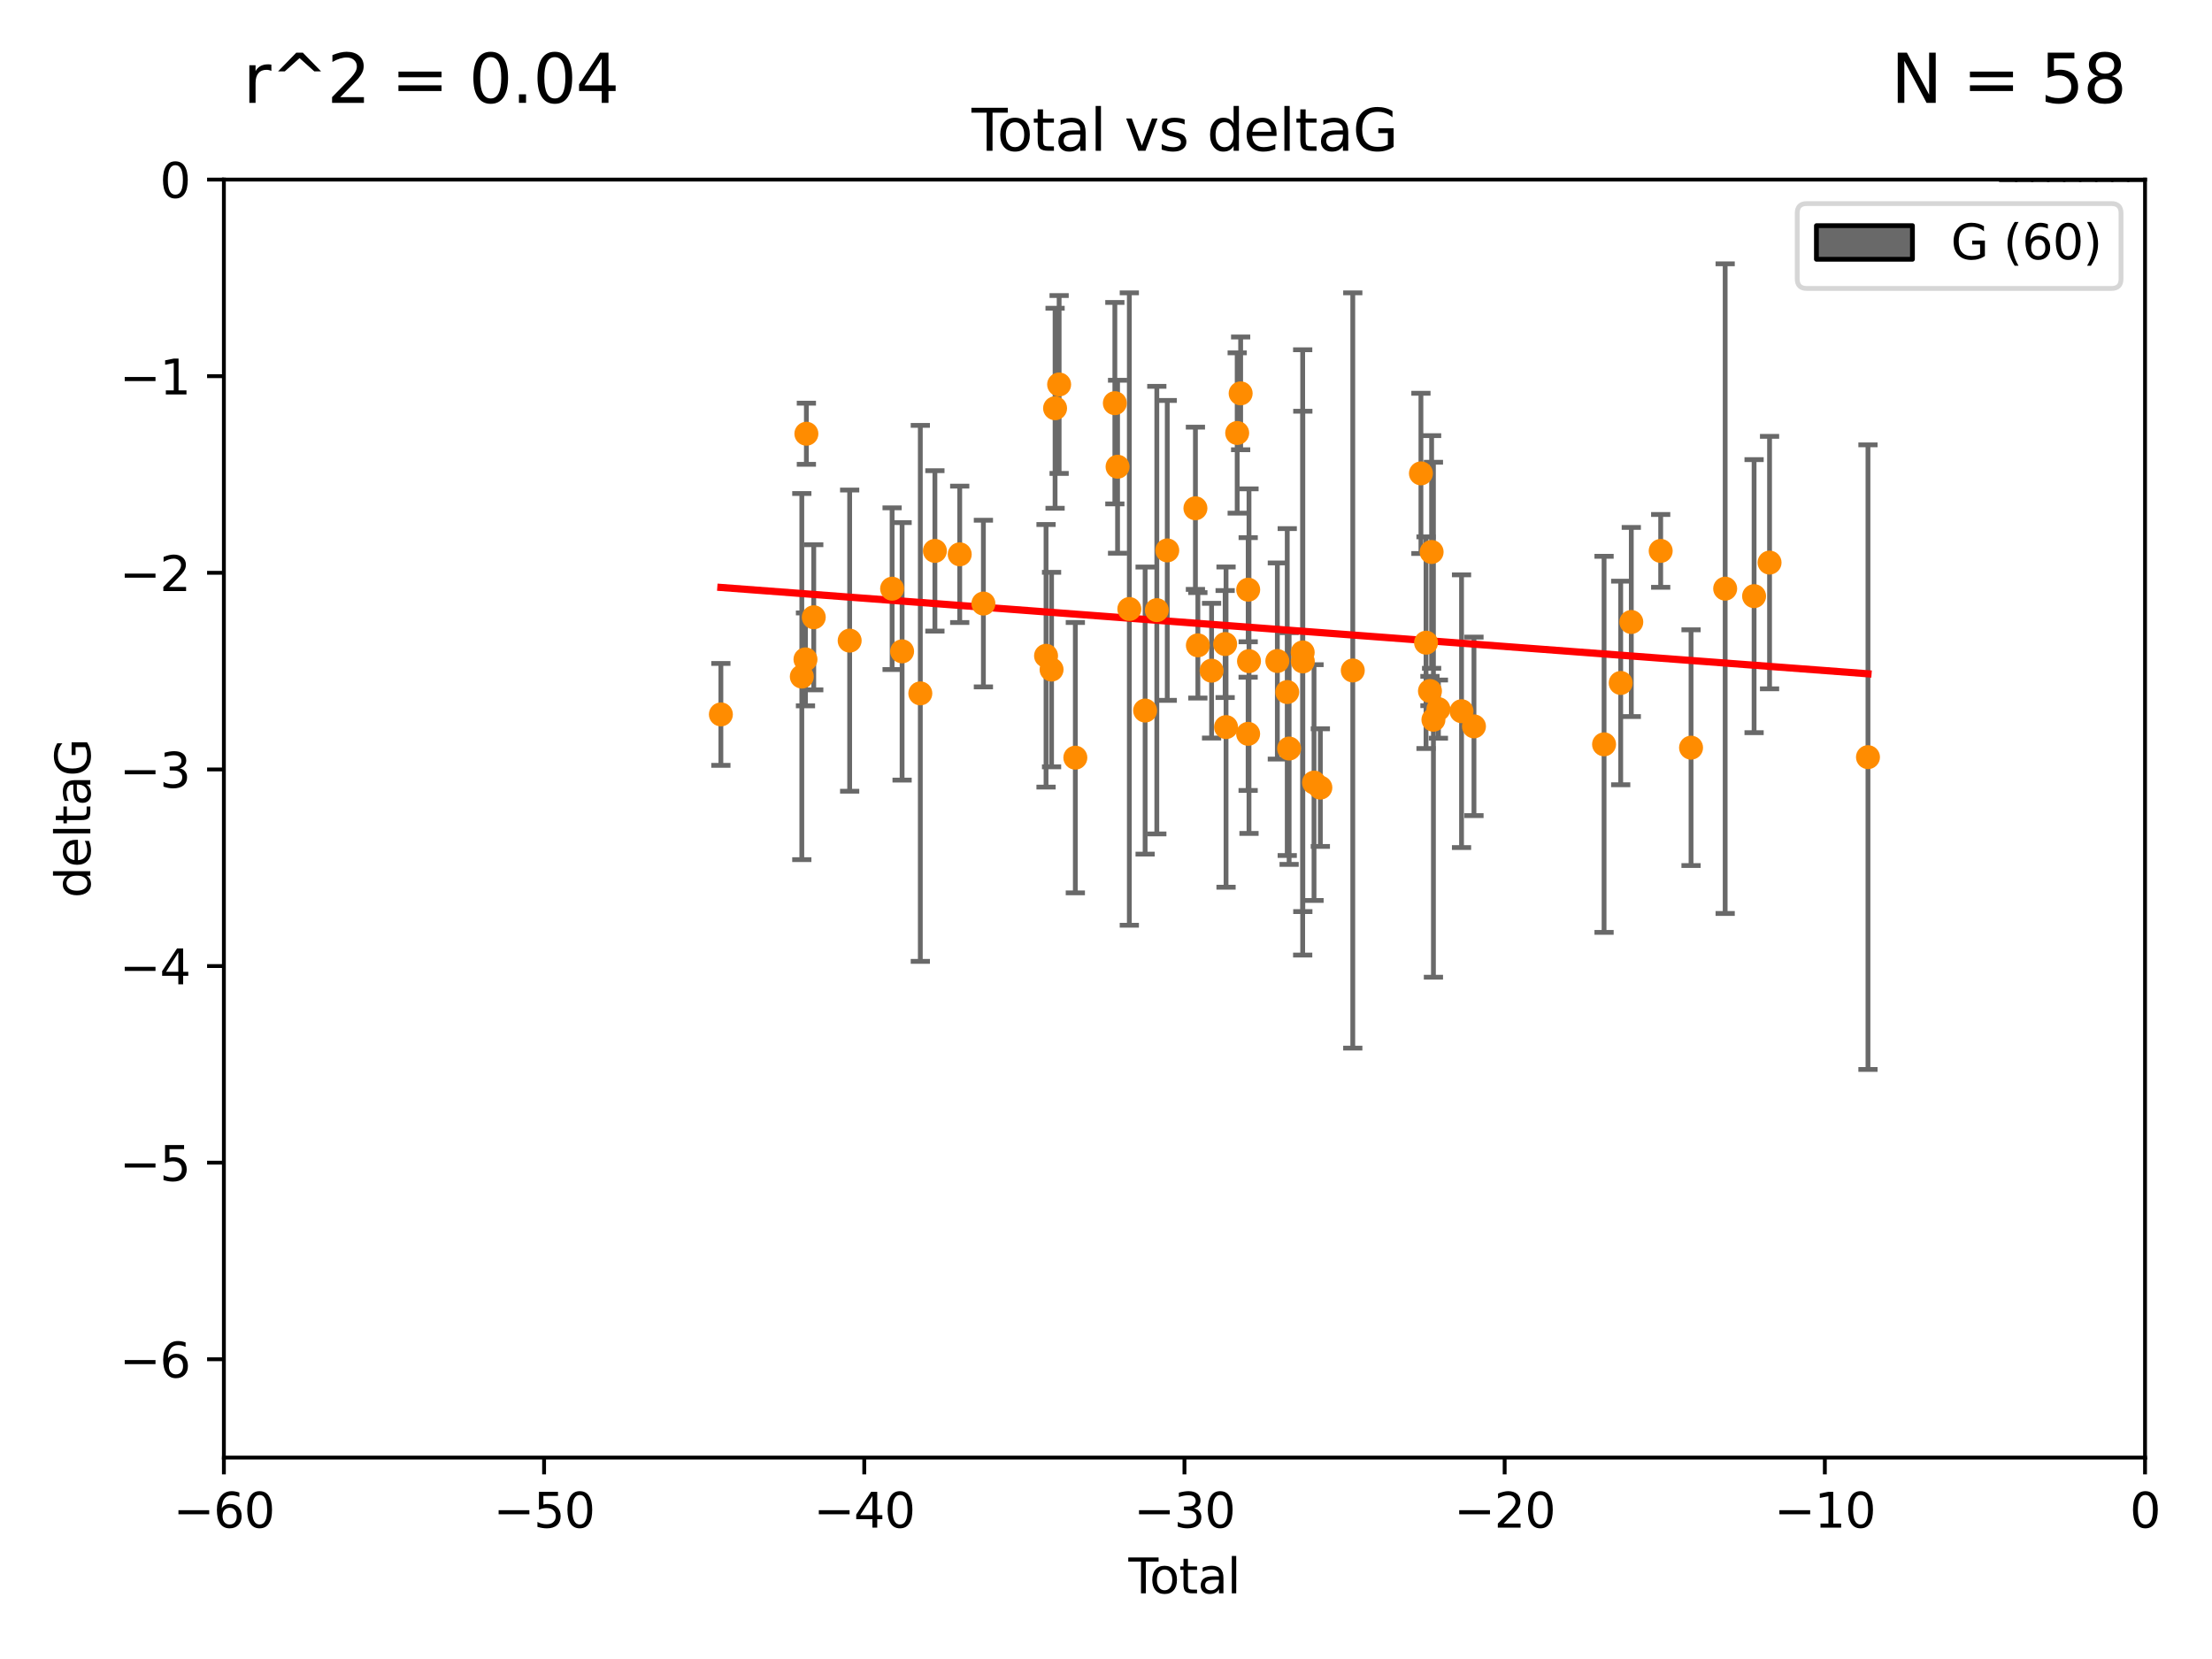 <?xml version="1.0" encoding="utf-8" standalone="no"?>
<!DOCTYPE svg PUBLIC "-//W3C//DTD SVG 1.1//EN"
  "http://www.w3.org/Graphics/SVG/1.1/DTD/svg11.dtd">
<svg xmlns:xlink="http://www.w3.org/1999/xlink" width="460.8pt" height="345.6pt" viewBox="0 0 460.8 345.6" xmlns="http://www.w3.org/2000/svg" version="1.1">
 <defs>
  <style type="text/css">*{stroke-linejoin: round; stroke-linecap: butt}</style>
 </defs>
 <g id="figure_1">
  <g id="patch_1">
   <path d="M 0 345.6 
L 460.8 345.6 
L 460.8 0 
L 0 0 
z
" style="fill: #ffffff"/>
  </g>
  <g id="axes_1">
   <g id="patch_2">
    <path d="M 46.64 303.64 
L 446.85 303.64 
L 446.85 37.411 
L 46.64 37.411 
z
" style="fill: #ffffff"/>
   </g>
   <g id="patch_3">
    <path d="M 416.675 37.411 
L 420.01 37.411 
L 420.01 37.411 
L 416.675 37.411 
z
" clip-path="url(#p06893be3fe)" style="fill: #696969; stroke: #000000; stroke-linejoin: miter"/>
   </g>
   <g id="patch_4">
    <path d="M 420.01 37.411 
L 423.345 37.411 
L 423.345 -863.671 
L 420.01 -863.671 
z
" clip-path="url(#p06893be3fe)" style="fill: #696969; stroke: #000000; stroke-linejoin: miter"/>
   </g>
   <g id="patch_5">
    <path d="M 423.345 37.411 
L 426.68 37.411 
L 426.68 -495.046 
L 423.345 -495.046 
z
" clip-path="url(#p06893be3fe)" style="fill: #696969; stroke: #000000; stroke-linejoin: miter"/>
   </g>
   <g id="patch_6">
    <path d="M 426.68 37.411 
L 430.015 37.411 
L 430.015 -249.297 
L 426.68 -249.297 
z
" clip-path="url(#p06893be3fe)" style="fill: #696969; stroke: #000000; stroke-linejoin: miter"/>
   </g>
   <g id="patch_7">
    <path d="M 430.015 37.411 
L 433.35 37.411 
L 433.35 -208.338 
L 430.015 -208.338 
z
" clip-path="url(#p06893be3fe)" style="fill: #696969; stroke: #000000; stroke-linejoin: miter"/>
   </g>
   <g id="patch_8">
    <path d="M 433.35 37.411 
L 436.685 37.411 
L 436.685 -85.464 
L 433.35 -85.464 
z
" clip-path="url(#p06893be3fe)" style="fill: #696969; stroke: #000000; stroke-linejoin: miter"/>
   </g>
   <g id="patch_9">
    <path d="M 436.685 37.411 
L 440.02 37.411 
L 440.02 -126.422 
L 436.685 -126.422 
z
" clip-path="url(#p06893be3fe)" style="fill: #696969; stroke: #000000; stroke-linejoin: miter"/>
   </g>
   <g id="patch_10">
    <path d="M 440.02 37.411 
L 443.355 37.411 
L 443.355 -44.505 
L 440.02 -44.505 
z
" clip-path="url(#p06893be3fe)" style="fill: #696969; stroke: #000000; stroke-linejoin: miter"/>
   </g>
   <g id="patch_11">
    <path d="M 443.355 37.411 
L 446.691 37.411 
L 446.691 -85.464 
L 443.355 -85.464 
z
" clip-path="url(#p06893be3fe)" style="fill: #696969; stroke: #000000; stroke-linejoin: miter"/>
   </g>
   <g id="PathCollection_1">
    <defs>
     <path id="m43623354c3" d="M 0 1.118 
C 0.297 1.118 0.581 1 0.791 0.791 
C 1 0.581 1.118 0.297 1.118 0 
C 1.118 -0.297 1 -0.581 0.791 -0.791 
C 0.581 -1 0.297 -1.118 0 -1.118 
C -0.297 -1.118 -0.581 -1 -0.791 -0.791 
C -1 -0.581 -1.118 -0.297 -1.118 0 
C -1.118 0.297 -1 0.581 -0.791 0.791 
C -0.581 1 -0.297 1.118 0 1.118 
z
" style="stroke: #ff8c00"/>
    </defs>
    <g clip-path="url(#p06893be3fe)">
     <use xlink:href="#m43623354c3" x="150.173" y="148.823" style="fill: #ff8c00; stroke: #ff8c00"/>
     <use xlink:href="#m43623354c3" x="167.033" y="140.944" style="fill: #ff8c00; stroke: #ff8c00"/>
     <use xlink:href="#m43623354c3" x="167.795" y="137.361" style="fill: #ff8c00; stroke: #ff8c00"/>
     <use xlink:href="#m43623354c3" x="167.984" y="90.356" style="fill: #ff8c00; stroke: #ff8c00"/>
     <use xlink:href="#m43623354c3" x="169.52" y="128.589" style="fill: #ff8c00; stroke: #ff8c00"/>
     <use xlink:href="#m43623354c3" x="177" y="133.454" style="fill: #ff8c00; stroke: #ff8c00"/>
     <use xlink:href="#m43623354c3" x="185.843" y="122.636" style="fill: #ff8c00; stroke: #ff8c00"/>
     <use xlink:href="#m43623354c3" x="187.923" y="135.686" style="fill: #ff8c00; stroke: #ff8c00"/>
     <use xlink:href="#m43623354c3" x="191.719" y="144.443" style="fill: #ff8c00; stroke: #ff8c00"/>
     <use xlink:href="#m43623354c3" x="194.757" y="114.764" style="fill: #ff8c00; stroke: #ff8c00"/>
     <use xlink:href="#m43623354c3" x="199.928" y="115.476" style="fill: #ff8c00; stroke: #ff8c00"/>
     <use xlink:href="#m43623354c3" x="204.86" y="125.733" style="fill: #ff8c00; stroke: #ff8c00"/>
     <use xlink:href="#m43623354c3" x="217.91" y="136.616" style="fill: #ff8c00; stroke: #ff8c00"/>
     <use xlink:href="#m43623354c3" x="219.06" y="139.482" style="fill: #ff8c00; stroke: #ff8c00"/>
     <use xlink:href="#m43623354c3" x="219.792" y="85.045" style="fill: #ff8c00; stroke: #ff8c00"/>
     <use xlink:href="#m43623354c3" x="220.636" y="80.094" style="fill: #ff8c00; stroke: #ff8c00"/>
     <use xlink:href="#m43623354c3" x="224.013" y="157.835" style="fill: #ff8c00; stroke: #ff8c00"/>
     <use xlink:href="#m43623354c3" x="232.245" y="83.988" style="fill: #ff8c00; stroke: #ff8c00"/>
     <use xlink:href="#m43623354c3" x="232.81" y="97.228" style="fill: #ff8c00; stroke: #ff8c00"/>
     <use xlink:href="#m43623354c3" x="235.259" y="126.872" style="fill: #ff8c00; stroke: #ff8c00"/>
     <use xlink:href="#m43623354c3" x="238.551" y="148.023" style="fill: #ff8c00; stroke: #ff8c00"/>
     <use xlink:href="#m43623354c3" x="240.986" y="127.102" style="fill: #ff8c00; stroke: #ff8c00"/>
     <use xlink:href="#m43623354c3" x="243.161" y="114.66" style="fill: #ff8c00; stroke: #ff8c00"/>
     <use xlink:href="#m43623354c3" x="249.028" y="105.883" style="fill: #ff8c00; stroke: #ff8c00"/>
     <use xlink:href="#m43623354c3" x="249.538" y="134.434" style="fill: #ff8c00; stroke: #ff8c00"/>
     <use xlink:href="#m43623354c3" x="252.395" y="139.714" style="fill: #ff8c00; stroke: #ff8c00"/>
     <use xlink:href="#m43623354c3" x="255.22" y="134.166" style="fill: #ff8c00; stroke: #ff8c00"/>
     <use xlink:href="#m43623354c3" x="255.407" y="151.468" style="fill: #ff8c00; stroke: #ff8c00"/>
     <use xlink:href="#m43623354c3" x="257.73" y="90.2" style="fill: #ff8c00; stroke: #ff8c00"/>
     <use xlink:href="#m43623354c3" x="258.45" y="81.947" style="fill: #ff8c00; stroke: #ff8c00"/>
     <use xlink:href="#m43623354c3" x="260.008" y="152.872" style="fill: #ff8c00; stroke: #ff8c00"/>
     <use xlink:href="#m43623354c3" x="260.021" y="122.845" style="fill: #ff8c00; stroke: #ff8c00"/>
     <use xlink:href="#m43623354c3" x="260.189" y="137.728" style="fill: #ff8c00; stroke: #ff8c00"/>
     <use xlink:href="#m43623354c3" x="266.094" y="137.699" style="fill: #ff8c00; stroke: #ff8c00"/>
     <use xlink:href="#m43623354c3" x="268.156" y="144.168" style="fill: #ff8c00; stroke: #ff8c00"/>
     <use xlink:href="#m43623354c3" x="268.548" y="155.934" style="fill: #ff8c00; stroke: #ff8c00"/>
     <use xlink:href="#m43623354c3" x="271.373" y="135.909" style="fill: #ff8c00; stroke: #ff8c00"/>
     <use xlink:href="#m43623354c3" x="271.402" y="137.783" style="fill: #ff8c00; stroke: #ff8c00"/>
     <use xlink:href="#m43623354c3" x="273.735" y="163.027" style="fill: #ff8c00; stroke: #ff8c00"/>
     <use xlink:href="#m43623354c3" x="275.053" y="164.072" style="fill: #ff8c00; stroke: #ff8c00"/>
     <use xlink:href="#m43623354c3" x="281.809" y="139.672" style="fill: #ff8c00; stroke: #ff8c00"/>
     <use xlink:href="#m43623354c3" x="296.006" y="98.614" style="fill: #ff8c00; stroke: #ff8c00"/>
     <use xlink:href="#m43623354c3" x="297.07" y="133.882" style="fill: #ff8c00; stroke: #ff8c00"/>
     <use xlink:href="#m43623354c3" x="297.887" y="143.954" style="fill: #ff8c00; stroke: #ff8c00"/>
     <use xlink:href="#m43623354c3" x="298.231" y="114.987" style="fill: #ff8c00; stroke: #ff8c00"/>
     <use xlink:href="#m43623354c3" x="298.609" y="149.934" style="fill: #ff8c00; stroke: #ff8c00"/>
     <use xlink:href="#m43623354c3" x="299.647" y="147.722" style="fill: #ff8c00; stroke: #ff8c00"/>
     <use xlink:href="#m43623354c3" x="304.464" y="148.158" style="fill: #ff8c00; stroke: #ff8c00"/>
     <use xlink:href="#m43623354c3" x="307.055" y="151.313" style="fill: #ff8c00; stroke: #ff8c00"/>
     <use xlink:href="#m43623354c3" x="334.156" y="155.059" style="fill: #ff8c00; stroke: #ff8c00"/>
     <use xlink:href="#m43623354c3" x="337.623" y="142.274" style="fill: #ff8c00; stroke: #ff8c00"/>
     <use xlink:href="#m43623354c3" x="339.829" y="129.571" style="fill: #ff8c00; stroke: #ff8c00"/>
     <use xlink:href="#m43623354c3" x="345.952" y="114.763" style="fill: #ff8c00; stroke: #ff8c00"/>
     <use xlink:href="#m43623354c3" x="352.276" y="155.752" style="fill: #ff8c00; stroke: #ff8c00"/>
     <use xlink:href="#m43623354c3" x="359.384" y="122.627" style="fill: #ff8c00; stroke: #ff8c00"/>
     <use xlink:href="#m43623354c3" x="365.409" y="124.187" style="fill: #ff8c00; stroke: #ff8c00"/>
     <use xlink:href="#m43623354c3" x="368.631" y="117.198" style="fill: #ff8c00; stroke: #ff8c00"/>
     <use xlink:href="#m43623354c3" x="389.133" y="157.729" style="fill: #ff8c00; stroke: #ff8c00"/>
    </g>
   </g>
   <g id="matplotlib.axis_1">
    <g id="xtick_1">
     <g id="line2d_1">
      <defs>
       <path id="m68819598cb" d="M 0 0 
L 0 3.5 
" style="stroke: #000000; stroke-width: 0.8"/>
      </defs>
      <g>
       <use xlink:href="#m68819598cb" x="46.64" y="303.64" style="stroke: #000000; stroke-width: 0.8"/>
      </g>
     </g>
     <g id="text_1">
      <!-- −60 -->
      <g transform="translate(36.088 318.238)scale(0.1 -0.1)">
       <defs>
        <path id="DejaVuSans-2212" d="M 678 2272 
L 4684 2272 
L 4684 1741 
L 678 1741 
L 678 2272 
z
" transform="scale(0.016)"/>
        <path id="DejaVuSans-36" d="M 2113 2584 
Q 1688 2584 1439 2293 
Q 1191 2003 1191 1497 
Q 1191 994 1439 701 
Q 1688 409 2113 409 
Q 2538 409 2786 701 
Q 3034 994 3034 1497 
Q 3034 2003 2786 2293 
Q 2538 2584 2113 2584 
z
M 3366 4563 
L 3366 3988 
Q 3128 4100 2886 4159 
Q 2644 4219 2406 4219 
Q 1781 4219 1451 3797 
Q 1122 3375 1075 2522 
Q 1259 2794 1537 2939 
Q 1816 3084 2150 3084 
Q 2853 3084 3261 2657 
Q 3669 2231 3669 1497 
Q 3669 778 3244 343 
Q 2819 -91 2113 -91 
Q 1303 -91 875 529 
Q 447 1150 447 2328 
Q 447 3434 972 4092 
Q 1497 4750 2381 4750 
Q 2619 4750 2861 4703 
Q 3103 4656 3366 4563 
z
" transform="scale(0.016)"/>
        <path id="DejaVuSans-30" d="M 2034 4250 
Q 1547 4250 1301 3770 
Q 1056 3291 1056 2328 
Q 1056 1369 1301 889 
Q 1547 409 2034 409 
Q 2525 409 2770 889 
Q 3016 1369 3016 2328 
Q 3016 3291 2770 3770 
Q 2525 4250 2034 4250 
z
M 2034 4750 
Q 2819 4750 3233 4129 
Q 3647 3509 3647 2328 
Q 3647 1150 3233 529 
Q 2819 -91 2034 -91 
Q 1250 -91 836 529 
Q 422 1150 422 2328 
Q 422 3509 836 4129 
Q 1250 4750 2034 4750 
z
" transform="scale(0.016)"/>
       </defs>
       <use xlink:href="#DejaVuSans-2212"/>
       <use xlink:href="#DejaVuSans-36" x="83.789"/>
       <use xlink:href="#DejaVuSans-30" x="147.412"/>
      </g>
     </g>
    </g>
    <g id="xtick_2">
     <g id="line2d_2">
      <g>
       <use xlink:href="#m68819598cb" x="113.342" y="303.64" style="stroke: #000000; stroke-width: 0.8"/>
      </g>
     </g>
     <g id="text_2">
      <!-- −50 -->
      <g transform="translate(102.789 318.238)scale(0.1 -0.1)">
       <defs>
        <path id="DejaVuSans-35" d="M 691 4666 
L 3169 4666 
L 3169 4134 
L 1269 4134 
L 1269 2991 
Q 1406 3038 1543 3061 
Q 1681 3084 1819 3084 
Q 2600 3084 3056 2656 
Q 3513 2228 3513 1497 
Q 3513 744 3044 326 
Q 2575 -91 1722 -91 
Q 1428 -91 1123 -41 
Q 819 9 494 109 
L 494 744 
Q 775 591 1075 516 
Q 1375 441 1709 441 
Q 2250 441 2565 725 
Q 2881 1009 2881 1497 
Q 2881 1984 2565 2268 
Q 2250 2553 1709 2553 
Q 1456 2553 1204 2497 
Q 953 2441 691 2322 
L 691 4666 
z
" transform="scale(0.016)"/>
       </defs>
       <use xlink:href="#DejaVuSans-2212"/>
       <use xlink:href="#DejaVuSans-35" x="83.789"/>
       <use xlink:href="#DejaVuSans-30" x="147.412"/>
      </g>
     </g>
    </g>
    <g id="xtick_3">
     <g id="line2d_3">
      <g>
       <use xlink:href="#m68819598cb" x="180.043" y="303.64" style="stroke: #000000; stroke-width: 0.8"/>
      </g>
     </g>
     <g id="text_3">
      <!-- −40 -->
      <g transform="translate(169.491 318.238)scale(0.1 -0.1)">
       <defs>
        <path id="DejaVuSans-34" d="M 2419 4116 
L 825 1625 
L 2419 1625 
L 2419 4116 
z
M 2253 4666 
L 3047 4666 
L 3047 1625 
L 3713 1625 
L 3713 1100 
L 3047 1100 
L 3047 0 
L 2419 0 
L 2419 1100 
L 313 1100 
L 313 1709 
L 2253 4666 
z
" transform="scale(0.016)"/>
       </defs>
       <use xlink:href="#DejaVuSans-2212"/>
       <use xlink:href="#DejaVuSans-34" x="83.789"/>
       <use xlink:href="#DejaVuSans-30" x="147.412"/>
      </g>
     </g>
    </g>
    <g id="xtick_4">
     <g id="line2d_4">
      <g>
       <use xlink:href="#m68819598cb" x="246.745" y="303.64" style="stroke: #000000; stroke-width: 0.8"/>
      </g>
     </g>
     <g id="text_4">
      <!-- −30 -->
      <g transform="translate(236.193 318.238)scale(0.1 -0.1)">
       <defs>
        <path id="DejaVuSans-33" d="M 2597 2516 
Q 3050 2419 3304 2112 
Q 3559 1806 3559 1356 
Q 3559 666 3084 287 
Q 2609 -91 1734 -91 
Q 1441 -91 1130 -33 
Q 819 25 488 141 
L 488 750 
Q 750 597 1062 519 
Q 1375 441 1716 441 
Q 2309 441 2620 675 
Q 2931 909 2931 1356 
Q 2931 1769 2642 2001 
Q 2353 2234 1838 2234 
L 1294 2234 
L 1294 2753 
L 1863 2753 
Q 2328 2753 2575 2939 
Q 2822 3125 2822 3475 
Q 2822 3834 2567 4026 
Q 2313 4219 1838 4219 
Q 1578 4219 1281 4162 
Q 984 4106 628 3988 
L 628 4550 
Q 988 4650 1302 4700 
Q 1616 4750 1894 4750 
Q 2613 4750 3031 4423 
Q 3450 4097 3450 3541 
Q 3450 3153 3228 2886 
Q 3006 2619 2597 2516 
z
" transform="scale(0.016)"/>
       </defs>
       <use xlink:href="#DejaVuSans-2212"/>
       <use xlink:href="#DejaVuSans-33" x="83.789"/>
       <use xlink:href="#DejaVuSans-30" x="147.412"/>
      </g>
     </g>
    </g>
    <g id="xtick_5">
     <g id="line2d_5">
      <g>
       <use xlink:href="#m68819598cb" x="313.447" y="303.64" style="stroke: #000000; stroke-width: 0.8"/>
      </g>
     </g>
     <g id="text_5">
      <!-- −20 -->
      <g transform="translate(302.894 318.238)scale(0.1 -0.1)">
       <defs>
        <path id="DejaVuSans-32" d="M 1228 531 
L 3431 531 
L 3431 0 
L 469 0 
L 469 531 
Q 828 903 1448 1529 
Q 2069 2156 2228 2338 
Q 2531 2678 2651 2914 
Q 2772 3150 2772 3378 
Q 2772 3750 2511 3984 
Q 2250 4219 1831 4219 
Q 1534 4219 1204 4116 
Q 875 4013 500 3803 
L 500 4441 
Q 881 4594 1212 4672 
Q 1544 4750 1819 4750 
Q 2544 4750 2975 4387 
Q 3406 4025 3406 3419 
Q 3406 3131 3298 2873 
Q 3191 2616 2906 2266 
Q 2828 2175 2409 1742 
Q 1991 1309 1228 531 
z
" transform="scale(0.016)"/>
       </defs>
       <use xlink:href="#DejaVuSans-2212"/>
       <use xlink:href="#DejaVuSans-32" x="83.789"/>
       <use xlink:href="#DejaVuSans-30" x="147.412"/>
      </g>
     </g>
    </g>
    <g id="xtick_6">
     <g id="line2d_6">
      <g>
       <use xlink:href="#m68819598cb" x="380.148" y="303.64" style="stroke: #000000; stroke-width: 0.8"/>
      </g>
     </g>
     <g id="text_6">
      <!-- −10 -->
      <g transform="translate(369.596 318.238)scale(0.1 -0.1)">
       <defs>
        <path id="DejaVuSans-31" d="M 794 531 
L 1825 531 
L 1825 4091 
L 703 3866 
L 703 4441 
L 1819 4666 
L 2450 4666 
L 2450 531 
L 3481 531 
L 3481 0 
L 794 0 
L 794 531 
z
" transform="scale(0.016)"/>
       </defs>
       <use xlink:href="#DejaVuSans-2212"/>
       <use xlink:href="#DejaVuSans-31" x="83.789"/>
       <use xlink:href="#DejaVuSans-30" x="147.412"/>
      </g>
     </g>
    </g>
    <g id="xtick_7">
     <g id="line2d_7">
      <g>
       <use xlink:href="#m68819598cb" x="446.85" y="303.64" style="stroke: #000000; stroke-width: 0.8"/>
      </g>
     </g>
     <g id="text_7">
      <!-- 0 -->
      <g transform="translate(443.669 318.238)scale(0.1 -0.1)">
       <use xlink:href="#DejaVuSans-30"/>
      </g>
     </g>
    </g>
    <g id="text_8">
     <!-- Total -->
     <g transform="translate(235.068 331.917)scale(0.1 -0.1)">
      <defs>
       <path id="DejaVuSans-54" d="M -19 4666 
L 3928 4666 
L 3928 4134 
L 2272 4134 
L 2272 0 
L 1638 0 
L 1638 4134 
L -19 4134 
L -19 4666 
z
" transform="scale(0.016)"/>
       <path id="DejaVuSans-6f" d="M 1959 3097 
Q 1497 3097 1228 2736 
Q 959 2375 959 1747 
Q 959 1119 1226 758 
Q 1494 397 1959 397 
Q 2419 397 2687 759 
Q 2956 1122 2956 1747 
Q 2956 2369 2687 2733 
Q 2419 3097 1959 3097 
z
M 1959 3584 
Q 2709 3584 3137 3096 
Q 3566 2609 3566 1747 
Q 3566 888 3137 398 
Q 2709 -91 1959 -91 
Q 1206 -91 779 398 
Q 353 888 353 1747 
Q 353 2609 779 3096 
Q 1206 3584 1959 3584 
z
" transform="scale(0.016)"/>
       <path id="DejaVuSans-74" d="M 1172 4494 
L 1172 3500 
L 2356 3500 
L 2356 3053 
L 1172 3053 
L 1172 1153 
Q 1172 725 1289 603 
Q 1406 481 1766 481 
L 2356 481 
L 2356 0 
L 1766 0 
Q 1100 0 847 248 
Q 594 497 594 1153 
L 594 3053 
L 172 3053 
L 172 3500 
L 594 3500 
L 594 4494 
L 1172 4494 
z
" transform="scale(0.016)"/>
       <path id="DejaVuSans-61" d="M 2194 1759 
Q 1497 1759 1228 1600 
Q 959 1441 959 1056 
Q 959 750 1161 570 
Q 1363 391 1709 391 
Q 2188 391 2477 730 
Q 2766 1069 2766 1631 
L 2766 1759 
L 2194 1759 
z
M 3341 1997 
L 3341 0 
L 2766 0 
L 2766 531 
Q 2569 213 2275 61 
Q 1981 -91 1556 -91 
Q 1019 -91 701 211 
Q 384 513 384 1019 
Q 384 1609 779 1909 
Q 1175 2209 1959 2209 
L 2766 2209 
L 2766 2266 
Q 2766 2663 2505 2880 
Q 2244 3097 1772 3097 
Q 1472 3097 1187 3025 
Q 903 2953 641 2809 
L 641 3341 
Q 956 3463 1253 3523 
Q 1550 3584 1831 3584 
Q 2591 3584 2966 3190 
Q 3341 2797 3341 1997 
z
" transform="scale(0.016)"/>
       <path id="DejaVuSans-6c" d="M 603 4863 
L 1178 4863 
L 1178 0 
L 603 0 
L 603 4863 
z
" transform="scale(0.016)"/>
      </defs>
      <use xlink:href="#DejaVuSans-54"/>
      <use xlink:href="#DejaVuSans-6f" x="44.084"/>
      <use xlink:href="#DejaVuSans-74" x="105.266"/>
      <use xlink:href="#DejaVuSans-61" x="144.475"/>
      <use xlink:href="#DejaVuSans-6c" x="205.754"/>
     </g>
    </g>
   </g>
   <g id="matplotlib.axis_2">
    <g id="ytick_1">
     <g id="line2d_8">
      <defs>
       <path id="mdc7c32fa44" d="M 0 0 
L -3.5 0 
" style="stroke: #000000; stroke-width: 0.8"/>
      </defs>
      <g>
       <use xlink:href="#mdc7c32fa44" x="46.64" y="283.161" style="stroke: #000000; stroke-width: 0.8"/>
      </g>
     </g>
     <g id="text_9">
      <!-- −6 -->
      <g transform="translate(24.898 286.96)scale(0.1 -0.1)">
       <use xlink:href="#DejaVuSans-2212"/>
       <use xlink:href="#DejaVuSans-36" x="83.789"/>
      </g>
     </g>
    </g>
    <g id="ytick_2">
     <g id="line2d_9">
      <g>
       <use xlink:href="#mdc7c32fa44" x="46.64" y="242.203" style="stroke: #000000; stroke-width: 0.8"/>
      </g>
     </g>
     <g id="text_10">
      <!-- −5 -->
      <g transform="translate(24.898 246.002)scale(0.1 -0.1)">
       <use xlink:href="#DejaVuSans-2212"/>
       <use xlink:href="#DejaVuSans-35" x="83.789"/>
      </g>
     </g>
    </g>
    <g id="ytick_3">
     <g id="line2d_10">
      <g>
       <use xlink:href="#mdc7c32fa44" x="46.64" y="201.244" style="stroke: #000000; stroke-width: 0.8"/>
      </g>
     </g>
     <g id="text_11">
      <!-- −4 -->
      <g transform="translate(24.898 205.044)scale(0.1 -0.1)">
       <use xlink:href="#DejaVuSans-2212"/>
       <use xlink:href="#DejaVuSans-34" x="83.789"/>
      </g>
     </g>
    </g>
    <g id="ytick_4">
     <g id="line2d_11">
      <g>
       <use xlink:href="#mdc7c32fa44" x="46.64" y="160.286" style="stroke: #000000; stroke-width: 0.8"/>
      </g>
     </g>
     <g id="text_12">
      <!-- −3 -->
      <g transform="translate(24.898 164.085)scale(0.1 -0.1)">
       <use xlink:href="#DejaVuSans-2212"/>
       <use xlink:href="#DejaVuSans-33" x="83.789"/>
      </g>
     </g>
    </g>
    <g id="ytick_5">
     <g id="line2d_12">
      <g>
       <use xlink:href="#mdc7c32fa44" x="46.64" y="119.328" style="stroke: #000000; stroke-width: 0.8"/>
      </g>
     </g>
     <g id="text_13">
      <!-- −2 -->
      <g transform="translate(24.898 123.127)scale(0.1 -0.1)">
       <use xlink:href="#DejaVuSans-2212"/>
       <use xlink:href="#DejaVuSans-32" x="83.789"/>
      </g>
     </g>
    </g>
    <g id="ytick_6">
     <g id="line2d_13">
      <g>
       <use xlink:href="#mdc7c32fa44" x="46.64" y="78.369" style="stroke: #000000; stroke-width: 0.8"/>
      </g>
     </g>
     <g id="text_14">
      <!-- −1 -->
      <g transform="translate(24.898 82.169)scale(0.1 -0.1)">
       <use xlink:href="#DejaVuSans-2212"/>
       <use xlink:href="#DejaVuSans-31" x="83.789"/>
      </g>
     </g>
    </g>
    <g id="ytick_7">
     <g id="line2d_14">
      <g>
       <use xlink:href="#mdc7c32fa44" x="46.64" y="37.411" style="stroke: #000000; stroke-width: 0.8"/>
      </g>
     </g>
     <g id="text_15">
      <!-- 0 -->
      <g transform="translate(33.278 41.21)scale(0.1 -0.1)">
       <use xlink:href="#DejaVuSans-30"/>
      </g>
     </g>
    </g>
    <g id="text_16">
     <!-- deltaG -->
     <g transform="translate(18.818 187.064)rotate(-90)scale(0.1 -0.1)">
      <defs>
       <path id="DejaVuSans-64" d="M 2906 2969 
L 2906 4863 
L 3481 4863 
L 3481 0 
L 2906 0 
L 2906 525 
Q 2725 213 2448 61 
Q 2172 -91 1784 -91 
Q 1150 -91 751 415 
Q 353 922 353 1747 
Q 353 2572 751 3078 
Q 1150 3584 1784 3584 
Q 2172 3584 2448 3432 
Q 2725 3281 2906 2969 
z
M 947 1747 
Q 947 1113 1208 752 
Q 1469 391 1925 391 
Q 2381 391 2643 752 
Q 2906 1113 2906 1747 
Q 2906 2381 2643 2742 
Q 2381 3103 1925 3103 
Q 1469 3103 1208 2742 
Q 947 2381 947 1747 
z
" transform="scale(0.016)"/>
       <path id="DejaVuSans-65" d="M 3597 1894 
L 3597 1613 
L 953 1613 
Q 991 1019 1311 708 
Q 1631 397 2203 397 
Q 2534 397 2845 478 
Q 3156 559 3463 722 
L 3463 178 
Q 3153 47 2828 -22 
Q 2503 -91 2169 -91 
Q 1331 -91 842 396 
Q 353 884 353 1716 
Q 353 2575 817 3079 
Q 1281 3584 2069 3584 
Q 2775 3584 3186 3129 
Q 3597 2675 3597 1894 
z
M 3022 2063 
Q 3016 2534 2758 2815 
Q 2500 3097 2075 3097 
Q 1594 3097 1305 2825 
Q 1016 2553 972 2059 
L 3022 2063 
z
" transform="scale(0.016)"/>
       <path id="DejaVuSans-47" d="M 3809 666 
L 3809 1919 
L 2778 1919 
L 2778 2438 
L 4434 2438 
L 4434 434 
Q 4069 175 3628 42 
Q 3188 -91 2688 -91 
Q 1594 -91 976 548 
Q 359 1188 359 2328 
Q 359 3472 976 4111 
Q 1594 4750 2688 4750 
Q 3144 4750 3555 4637 
Q 3966 4525 4313 4306 
L 4313 3634 
Q 3963 3931 3569 4081 
Q 3175 4231 2741 4231 
Q 1884 4231 1454 3753 
Q 1025 3275 1025 2328 
Q 1025 1384 1454 906 
Q 1884 428 2741 428 
Q 3075 428 3337 486 
Q 3600 544 3809 666 
z
" transform="scale(0.016)"/>
      </defs>
      <use xlink:href="#DejaVuSans-64"/>
      <use xlink:href="#DejaVuSans-65" x="63.477"/>
      <use xlink:href="#DejaVuSans-6c" x="125"/>
      <use xlink:href="#DejaVuSans-74" x="152.783"/>
      <use xlink:href="#DejaVuSans-61" x="191.992"/>
      <use xlink:href="#DejaVuSans-47" x="253.271"/>
     </g>
    </g>
   </g>
   <g id="LineCollection_1">
    <path d="M 150.173 159.438 
L 150.173 138.209 
" clip-path="url(#p06893be3fe)" style="fill: none; stroke: #696969"/>
    <path d="M 167.033 179.078 
L 167.033 102.809 
" clip-path="url(#p06893be3fe)" style="fill: none; stroke: #696969"/>
    <path d="M 167.795 147.037 
L 167.795 127.686 
" clip-path="url(#p06893be3fe)" style="fill: none; stroke: #696969"/>
    <path d="M 167.984 96.725 
L 167.984 83.987 
" clip-path="url(#p06893be3fe)" style="fill: none; stroke: #696969"/>
    <path d="M 169.52 143.707 
L 169.52 113.471 
" clip-path="url(#p06893be3fe)" style="fill: none; stroke: #696969"/>
    <path d="M 177 164.824 
L 177 102.083 
" clip-path="url(#p06893be3fe)" style="fill: none; stroke: #696969"/>
    <path d="M 185.843 139.478 
L 185.843 105.794 
" clip-path="url(#p06893be3fe)" style="fill: none; stroke: #696969"/>
    <path d="M 187.923 162.509 
L 187.923 108.863 
" clip-path="url(#p06893be3fe)" style="fill: none; stroke: #696969"/>
    <path d="M 191.719 200.27 
L 191.719 88.616 
" clip-path="url(#p06893be3fe)" style="fill: none; stroke: #696969"/>
    <path d="M 194.757 131.471 
L 194.757 98.056 
" clip-path="url(#p06893be3fe)" style="fill: none; stroke: #696969"/>
    <path d="M 199.928 129.683 
L 199.928 101.27 
" clip-path="url(#p06893be3fe)" style="fill: none; stroke: #696969"/>
    <path d="M 204.86 143.096 
L 204.86 108.37 
" clip-path="url(#p06893be3fe)" style="fill: none; stroke: #696969"/>
    <path d="M 217.91 163.967 
L 217.91 109.266 
" clip-path="url(#p06893be3fe)" style="fill: none; stroke: #696969"/>
    <path d="M 219.06 159.744 
L 219.06 119.221 
" clip-path="url(#p06893be3fe)" style="fill: none; stroke: #696969"/>
    <path d="M 219.792 105.878 
L 219.792 64.213 
" clip-path="url(#p06893be3fe)" style="fill: none; stroke: #696969"/>
    <path d="M 220.636 98.622 
L 220.636 61.566 
" clip-path="url(#p06893be3fe)" style="fill: none; stroke: #696969"/>
    <path d="M 224.013 185.993 
L 224.013 129.677 
" clip-path="url(#p06893be3fe)" style="fill: none; stroke: #696969"/>
    <path d="M 232.245 104.967 
L 232.245 63.009 
" clip-path="url(#p06893be3fe)" style="fill: none; stroke: #696969"/>
    <path d="M 232.81 115.243 
L 232.81 79.213 
" clip-path="url(#p06893be3fe)" style="fill: none; stroke: #696969"/>
    <path d="M 235.259 192.742 
L 235.259 61.003 
" clip-path="url(#p06893be3fe)" style="fill: none; stroke: #696969"/>
    <path d="M 238.551 177.922 
L 238.551 118.123 
" clip-path="url(#p06893be3fe)" style="fill: none; stroke: #696969"/>
    <path d="M 240.986 173.719 
L 240.986 80.484 
" clip-path="url(#p06893be3fe)" style="fill: none; stroke: #696969"/>
    <path d="M 243.161 145.895 
L 243.161 83.425 
" clip-path="url(#p06893be3fe)" style="fill: none; stroke: #696969"/>
    <path d="M 249.028 122.782 
L 249.028 88.984 
" clip-path="url(#p06893be3fe)" style="fill: none; stroke: #696969"/>
    <path d="M 249.538 145.417 
L 249.538 123.45 
" clip-path="url(#p06893be3fe)" style="fill: none; stroke: #696969"/>
    <path d="M 252.395 153.746 
L 252.395 125.683 
" clip-path="url(#p06893be3fe)" style="fill: none; stroke: #696969"/>
    <path d="M 255.22 145.313 
L 255.22 123.019 
" clip-path="url(#p06893be3fe)" style="fill: none; stroke: #696969"/>
    <path d="M 255.407 184.823 
L 255.407 118.113 
" clip-path="url(#p06893be3fe)" style="fill: none; stroke: #696969"/>
    <path d="M 257.73 106.903 
L 257.73 73.497 
" clip-path="url(#p06893be3fe)" style="fill: none; stroke: #696969"/>
    <path d="M 258.45 93.693 
L 258.45 70.2 
" clip-path="url(#p06893be3fe)" style="fill: none; stroke: #696969"/>
    <path d="M 260.008 164.666 
L 260.008 141.078 
" clip-path="url(#p06893be3fe)" style="fill: none; stroke: #696969"/>
    <path d="M 260.021 133.693 
L 260.021 111.996 
" clip-path="url(#p06893be3fe)" style="fill: none; stroke: #696969"/>
    <path d="M 260.189 173.618 
L 260.189 101.837 
" clip-path="url(#p06893be3fe)" style="fill: none; stroke: #696969"/>
    <path d="M 266.094 158.129 
L 266.094 117.269 
" clip-path="url(#p06893be3fe)" style="fill: none; stroke: #696969"/>
    <path d="M 268.156 178.218 
L 268.156 110.118 
" clip-path="url(#p06893be3fe)" style="fill: none; stroke: #696969"/>
    <path d="M 268.548 180.07 
L 268.548 131.798 
" clip-path="url(#p06893be3fe)" style="fill: none; stroke: #696969"/>
    <path d="M 271.373 198.955 
L 271.373 72.863 
" clip-path="url(#p06893be3fe)" style="fill: none; stroke: #696969"/>
    <path d="M 271.402 189.901 
L 271.402 85.666 
" clip-path="url(#p06893be3fe)" style="fill: none; stroke: #696969"/>
    <path d="M 273.735 187.583 
L 273.735 138.47 
" clip-path="url(#p06893be3fe)" style="fill: none; stroke: #696969"/>
    <path d="M 275.053 176.324 
L 275.053 151.82 
" clip-path="url(#p06893be3fe)" style="fill: none; stroke: #696969"/>
    <path d="M 281.809 218.336 
L 281.809 61.008 
" clip-path="url(#p06893be3fe)" style="fill: none; stroke: #696969"/>
    <path d="M 296.006 115.307 
L 296.006 81.922 
" clip-path="url(#p06893be3fe)" style="fill: none; stroke: #696969"/>
    <path d="M 297.07 155.925 
L 297.07 111.839 
" clip-path="url(#p06893be3fe)" style="fill: none; stroke: #696969"/>
    <path d="M 297.887 147.011 
L 297.887 140.897 
" clip-path="url(#p06893be3fe)" style="fill: none; stroke: #696969"/>
    <path d="M 298.231 139.218 
L 298.231 90.757 
" clip-path="url(#p06893be3fe)" style="fill: none; stroke: #696969"/>
    <path d="M 298.609 203.572 
L 298.609 96.296 
" clip-path="url(#p06893be3fe)" style="fill: none; stroke: #696969"/>
    <path d="M 299.647 153.777 
L 299.647 141.666 
" clip-path="url(#p06893be3fe)" style="fill: none; stroke: #696969"/>
    <path d="M 304.464 176.564 
L 304.464 119.753 
" clip-path="url(#p06893be3fe)" style="fill: none; stroke: #696969"/>
    <path d="M 307.055 169.905 
L 307.055 132.721 
" clip-path="url(#p06893be3fe)" style="fill: none; stroke: #696969"/>
    <path d="M 334.156 194.233 
L 334.156 115.886 
" clip-path="url(#p06893be3fe)" style="fill: none; stroke: #696969"/>
    <path d="M 337.623 163.48 
L 337.623 121.068 
" clip-path="url(#p06893be3fe)" style="fill: none; stroke: #696969"/>
    <path d="M 339.829 149.267 
L 339.829 109.876 
" clip-path="url(#p06893be3fe)" style="fill: none; stroke: #696969"/>
    <path d="M 345.952 122.348 
L 345.952 107.178 
" clip-path="url(#p06893be3fe)" style="fill: none; stroke: #696969"/>
    <path d="M 352.276 180.306 
L 352.276 131.198 
" clip-path="url(#p06893be3fe)" style="fill: none; stroke: #696969"/>
    <path d="M 359.384 190.293 
L 359.384 54.962 
" clip-path="url(#p06893be3fe)" style="fill: none; stroke: #696969"/>
    <path d="M 365.409 152.628 
L 365.409 95.746 
" clip-path="url(#p06893be3fe)" style="fill: none; stroke: #696969"/>
    <path d="M 368.631 143.493 
L 368.631 90.904 
" clip-path="url(#p06893be3fe)" style="fill: none; stroke: #696969"/>
    <path d="M 389.133 222.785 
L 389.133 92.673 
" clip-path="url(#p06893be3fe)" style="fill: none; stroke: #696969"/>
   </g>
   <g id="line2d_15">
    <defs>
     <path id="mf43c00e0ae" d="M 2 0 
L -2 -0 
" style="stroke: #696969"/>
    </defs>
    <g clip-path="url(#p06893be3fe)">
     <use xlink:href="#mf43c00e0ae" x="150.173" y="159.438" style="fill: #696969; stroke: #696969"/>
     <use xlink:href="#mf43c00e0ae" x="167.033" y="179.078" style="fill: #696969; stroke: #696969"/>
     <use xlink:href="#mf43c00e0ae" x="167.795" y="147.037" style="fill: #696969; stroke: #696969"/>
     <use xlink:href="#mf43c00e0ae" x="167.984" y="96.725" style="fill: #696969; stroke: #696969"/>
     <use xlink:href="#mf43c00e0ae" x="169.52" y="143.707" style="fill: #696969; stroke: #696969"/>
     <use xlink:href="#mf43c00e0ae" x="177" y="164.824" style="fill: #696969; stroke: #696969"/>
     <use xlink:href="#mf43c00e0ae" x="185.843" y="139.478" style="fill: #696969; stroke: #696969"/>
     <use xlink:href="#mf43c00e0ae" x="187.923" y="162.509" style="fill: #696969; stroke: #696969"/>
     <use xlink:href="#mf43c00e0ae" x="191.719" y="200.27" style="fill: #696969; stroke: #696969"/>
     <use xlink:href="#mf43c00e0ae" x="194.757" y="131.471" style="fill: #696969; stroke: #696969"/>
     <use xlink:href="#mf43c00e0ae" x="199.928" y="129.683" style="fill: #696969; stroke: #696969"/>
     <use xlink:href="#mf43c00e0ae" x="204.86" y="143.096" style="fill: #696969; stroke: #696969"/>
     <use xlink:href="#mf43c00e0ae" x="217.91" y="163.967" style="fill: #696969; stroke: #696969"/>
     <use xlink:href="#mf43c00e0ae" x="219.06" y="159.744" style="fill: #696969; stroke: #696969"/>
     <use xlink:href="#mf43c00e0ae" x="219.792" y="105.878" style="fill: #696969; stroke: #696969"/>
     <use xlink:href="#mf43c00e0ae" x="220.636" y="98.622" style="fill: #696969; stroke: #696969"/>
     <use xlink:href="#mf43c00e0ae" x="224.013" y="185.993" style="fill: #696969; stroke: #696969"/>
     <use xlink:href="#mf43c00e0ae" x="232.245" y="104.967" style="fill: #696969; stroke: #696969"/>
     <use xlink:href="#mf43c00e0ae" x="232.81" y="115.243" style="fill: #696969; stroke: #696969"/>
     <use xlink:href="#mf43c00e0ae" x="235.259" y="192.742" style="fill: #696969; stroke: #696969"/>
     <use xlink:href="#mf43c00e0ae" x="238.551" y="177.922" style="fill: #696969; stroke: #696969"/>
     <use xlink:href="#mf43c00e0ae" x="240.986" y="173.719" style="fill: #696969; stroke: #696969"/>
     <use xlink:href="#mf43c00e0ae" x="243.161" y="145.895" style="fill: #696969; stroke: #696969"/>
     <use xlink:href="#mf43c00e0ae" x="249.028" y="122.782" style="fill: #696969; stroke: #696969"/>
     <use xlink:href="#mf43c00e0ae" x="249.538" y="145.417" style="fill: #696969; stroke: #696969"/>
     <use xlink:href="#mf43c00e0ae" x="252.395" y="153.746" style="fill: #696969; stroke: #696969"/>
     <use xlink:href="#mf43c00e0ae" x="255.22" y="145.313" style="fill: #696969; stroke: #696969"/>
     <use xlink:href="#mf43c00e0ae" x="255.407" y="184.823" style="fill: #696969; stroke: #696969"/>
     <use xlink:href="#mf43c00e0ae" x="257.73" y="106.903" style="fill: #696969; stroke: #696969"/>
     <use xlink:href="#mf43c00e0ae" x="258.45" y="93.693" style="fill: #696969; stroke: #696969"/>
     <use xlink:href="#mf43c00e0ae" x="260.008" y="164.666" style="fill: #696969; stroke: #696969"/>
     <use xlink:href="#mf43c00e0ae" x="260.021" y="133.693" style="fill: #696969; stroke: #696969"/>
     <use xlink:href="#mf43c00e0ae" x="260.189" y="173.618" style="fill: #696969; stroke: #696969"/>
     <use xlink:href="#mf43c00e0ae" x="266.094" y="158.129" style="fill: #696969; stroke: #696969"/>
     <use xlink:href="#mf43c00e0ae" x="268.156" y="178.218" style="fill: #696969; stroke: #696969"/>
     <use xlink:href="#mf43c00e0ae" x="268.548" y="180.07" style="fill: #696969; stroke: #696969"/>
     <use xlink:href="#mf43c00e0ae" x="271.373" y="198.955" style="fill: #696969; stroke: #696969"/>
     <use xlink:href="#mf43c00e0ae" x="271.402" y="189.901" style="fill: #696969; stroke: #696969"/>
     <use xlink:href="#mf43c00e0ae" x="273.735" y="187.583" style="fill: #696969; stroke: #696969"/>
     <use xlink:href="#mf43c00e0ae" x="275.053" y="176.324" style="fill: #696969; stroke: #696969"/>
     <use xlink:href="#mf43c00e0ae" x="281.809" y="218.336" style="fill: #696969; stroke: #696969"/>
     <use xlink:href="#mf43c00e0ae" x="296.006" y="115.307" style="fill: #696969; stroke: #696969"/>
     <use xlink:href="#mf43c00e0ae" x="297.07" y="155.925" style="fill: #696969; stroke: #696969"/>
     <use xlink:href="#mf43c00e0ae" x="297.887" y="147.011" style="fill: #696969; stroke: #696969"/>
     <use xlink:href="#mf43c00e0ae" x="298.231" y="139.218" style="fill: #696969; stroke: #696969"/>
     <use xlink:href="#mf43c00e0ae" x="298.609" y="203.572" style="fill: #696969; stroke: #696969"/>
     <use xlink:href="#mf43c00e0ae" x="299.647" y="153.777" style="fill: #696969; stroke: #696969"/>
     <use xlink:href="#mf43c00e0ae" x="304.464" y="176.564" style="fill: #696969; stroke: #696969"/>
     <use xlink:href="#mf43c00e0ae" x="307.055" y="169.905" style="fill: #696969; stroke: #696969"/>
     <use xlink:href="#mf43c00e0ae" x="334.156" y="194.233" style="fill: #696969; stroke: #696969"/>
     <use xlink:href="#mf43c00e0ae" x="337.623" y="163.48" style="fill: #696969; stroke: #696969"/>
     <use xlink:href="#mf43c00e0ae" x="339.829" y="149.267" style="fill: #696969; stroke: #696969"/>
     <use xlink:href="#mf43c00e0ae" x="345.952" y="122.348" style="fill: #696969; stroke: #696969"/>
     <use xlink:href="#mf43c00e0ae" x="352.276" y="180.306" style="fill: #696969; stroke: #696969"/>
     <use xlink:href="#mf43c00e0ae" x="359.384" y="190.293" style="fill: #696969; stroke: #696969"/>
     <use xlink:href="#mf43c00e0ae" x="365.409" y="152.628" style="fill: #696969; stroke: #696969"/>
     <use xlink:href="#mf43c00e0ae" x="368.631" y="143.493" style="fill: #696969; stroke: #696969"/>
     <use xlink:href="#mf43c00e0ae" x="389.133" y="222.785" style="fill: #696969; stroke: #696969"/>
    </g>
   </g>
   <g id="line2d_16">
    <g clip-path="url(#p06893be3fe)">
     <use xlink:href="#mf43c00e0ae" x="150.173" y="138.209" style="fill: #696969; stroke: #696969"/>
     <use xlink:href="#mf43c00e0ae" x="167.033" y="102.809" style="fill: #696969; stroke: #696969"/>
     <use xlink:href="#mf43c00e0ae" x="167.795" y="127.686" style="fill: #696969; stroke: #696969"/>
     <use xlink:href="#mf43c00e0ae" x="167.984" y="83.987" style="fill: #696969; stroke: #696969"/>
     <use xlink:href="#mf43c00e0ae" x="169.52" y="113.471" style="fill: #696969; stroke: #696969"/>
     <use xlink:href="#mf43c00e0ae" x="177" y="102.083" style="fill: #696969; stroke: #696969"/>
     <use xlink:href="#mf43c00e0ae" x="185.843" y="105.794" style="fill: #696969; stroke: #696969"/>
     <use xlink:href="#mf43c00e0ae" x="187.923" y="108.863" style="fill: #696969; stroke: #696969"/>
     <use xlink:href="#mf43c00e0ae" x="191.719" y="88.616" style="fill: #696969; stroke: #696969"/>
     <use xlink:href="#mf43c00e0ae" x="194.757" y="98.056" style="fill: #696969; stroke: #696969"/>
     <use xlink:href="#mf43c00e0ae" x="199.928" y="101.27" style="fill: #696969; stroke: #696969"/>
     <use xlink:href="#mf43c00e0ae" x="204.86" y="108.37" style="fill: #696969; stroke: #696969"/>
     <use xlink:href="#mf43c00e0ae" x="217.91" y="109.266" style="fill: #696969; stroke: #696969"/>
     <use xlink:href="#mf43c00e0ae" x="219.06" y="119.221" style="fill: #696969; stroke: #696969"/>
     <use xlink:href="#mf43c00e0ae" x="219.792" y="64.213" style="fill: #696969; stroke: #696969"/>
     <use xlink:href="#mf43c00e0ae" x="220.636" y="61.566" style="fill: #696969; stroke: #696969"/>
     <use xlink:href="#mf43c00e0ae" x="224.013" y="129.677" style="fill: #696969; stroke: #696969"/>
     <use xlink:href="#mf43c00e0ae" x="232.245" y="63.009" style="fill: #696969; stroke: #696969"/>
     <use xlink:href="#mf43c00e0ae" x="232.81" y="79.213" style="fill: #696969; stroke: #696969"/>
     <use xlink:href="#mf43c00e0ae" x="235.259" y="61.003" style="fill: #696969; stroke: #696969"/>
     <use xlink:href="#mf43c00e0ae" x="238.551" y="118.123" style="fill: #696969; stroke: #696969"/>
     <use xlink:href="#mf43c00e0ae" x="240.986" y="80.484" style="fill: #696969; stroke: #696969"/>
     <use xlink:href="#mf43c00e0ae" x="243.161" y="83.425" style="fill: #696969; stroke: #696969"/>
     <use xlink:href="#mf43c00e0ae" x="249.028" y="88.984" style="fill: #696969; stroke: #696969"/>
     <use xlink:href="#mf43c00e0ae" x="249.538" y="123.45" style="fill: #696969; stroke: #696969"/>
     <use xlink:href="#mf43c00e0ae" x="252.395" y="125.683" style="fill: #696969; stroke: #696969"/>
     <use xlink:href="#mf43c00e0ae" x="255.22" y="123.019" style="fill: #696969; stroke: #696969"/>
     <use xlink:href="#mf43c00e0ae" x="255.407" y="118.113" style="fill: #696969; stroke: #696969"/>
     <use xlink:href="#mf43c00e0ae" x="257.73" y="73.497" style="fill: #696969; stroke: #696969"/>
     <use xlink:href="#mf43c00e0ae" x="258.45" y="70.2" style="fill: #696969; stroke: #696969"/>
     <use xlink:href="#mf43c00e0ae" x="260.008" y="141.078" style="fill: #696969; stroke: #696969"/>
     <use xlink:href="#mf43c00e0ae" x="260.021" y="111.996" style="fill: #696969; stroke: #696969"/>
     <use xlink:href="#mf43c00e0ae" x="260.189" y="101.837" style="fill: #696969; stroke: #696969"/>
     <use xlink:href="#mf43c00e0ae" x="266.094" y="117.269" style="fill: #696969; stroke: #696969"/>
     <use xlink:href="#mf43c00e0ae" x="268.156" y="110.118" style="fill: #696969; stroke: #696969"/>
     <use xlink:href="#mf43c00e0ae" x="268.548" y="131.798" style="fill: #696969; stroke: #696969"/>
     <use xlink:href="#mf43c00e0ae" x="271.373" y="72.863" style="fill: #696969; stroke: #696969"/>
     <use xlink:href="#mf43c00e0ae" x="271.402" y="85.666" style="fill: #696969; stroke: #696969"/>
     <use xlink:href="#mf43c00e0ae" x="273.735" y="138.47" style="fill: #696969; stroke: #696969"/>
     <use xlink:href="#mf43c00e0ae" x="275.053" y="151.82" style="fill: #696969; stroke: #696969"/>
     <use xlink:href="#mf43c00e0ae" x="281.809" y="61.008" style="fill: #696969; stroke: #696969"/>
     <use xlink:href="#mf43c00e0ae" x="296.006" y="81.922" style="fill: #696969; stroke: #696969"/>
     <use xlink:href="#mf43c00e0ae" x="297.07" y="111.839" style="fill: #696969; stroke: #696969"/>
     <use xlink:href="#mf43c00e0ae" x="297.887" y="140.897" style="fill: #696969; stroke: #696969"/>
     <use xlink:href="#mf43c00e0ae" x="298.231" y="90.757" style="fill: #696969; stroke: #696969"/>
     <use xlink:href="#mf43c00e0ae" x="298.609" y="96.296" style="fill: #696969; stroke: #696969"/>
     <use xlink:href="#mf43c00e0ae" x="299.647" y="141.666" style="fill: #696969; stroke: #696969"/>
     <use xlink:href="#mf43c00e0ae" x="304.464" y="119.753" style="fill: #696969; stroke: #696969"/>
     <use xlink:href="#mf43c00e0ae" x="307.055" y="132.721" style="fill: #696969; stroke: #696969"/>
     <use xlink:href="#mf43c00e0ae" x="334.156" y="115.886" style="fill: #696969; stroke: #696969"/>
     <use xlink:href="#mf43c00e0ae" x="337.623" y="121.068" style="fill: #696969; stroke: #696969"/>
     <use xlink:href="#mf43c00e0ae" x="339.829" y="109.876" style="fill: #696969; stroke: #696969"/>
     <use xlink:href="#mf43c00e0ae" x="345.952" y="107.178" style="fill: #696969; stroke: #696969"/>
     <use xlink:href="#mf43c00e0ae" x="352.276" y="131.198" style="fill: #696969; stroke: #696969"/>
     <use xlink:href="#mf43c00e0ae" x="359.384" y="54.962" style="fill: #696969; stroke: #696969"/>
     <use xlink:href="#mf43c00e0ae" x="365.409" y="95.746" style="fill: #696969; stroke: #696969"/>
     <use xlink:href="#mf43c00e0ae" x="368.631" y="90.904" style="fill: #696969; stroke: #696969"/>
     <use xlink:href="#mf43c00e0ae" x="389.133" y="92.673" style="fill: #696969; stroke: #696969"/>
    </g>
   </g>
   <g id="line2d_17">
    <path d="M 150.173 122.377 
L 167.033 123.646 
L 167.795 123.704 
L 167.984 123.718 
L 169.52 123.834 
L 177 124.397 
L 185.843 125.062 
L 187.923 125.219 
L 191.719 125.505 
L 194.757 125.733 
L 199.928 126.123 
L 204.86 126.494 
L 217.91 127.476 
L 219.06 127.563 
L 219.792 127.618 
L 220.636 127.681 
L 224.013 127.936 
L 232.245 128.555 
L 232.81 128.598 
L 235.259 128.782 
L 238.551 129.03 
L 240.986 129.213 
L 243.161 129.377 
L 249.028 129.819 
L 249.538 129.857 
L 252.395 130.072 
L 255.22 130.285 
L 255.407 130.299 
L 257.73 130.474 
L 258.45 130.528 
L 260.008 130.645 
L 260.021 130.646 
L 260.189 130.659 
L 266.094 131.103 
L 268.156 131.259 
L 268.548 131.288 
L 271.373 131.501 
L 271.402 131.503 
L 273.735 131.679 
L 275.053 131.778 
L 281.809 132.286 
L 296.006 133.355 
L 297.07 133.435 
L 297.887 133.497 
L 298.231 133.523 
L 298.609 133.551 
L 299.647 133.629 
L 304.464 133.992 
L 307.055 134.187 
L 334.156 136.227 
L 337.623 136.488 
L 339.829 136.654 
L 345.952 137.115 
L 352.276 137.591 
L 359.384 138.126 
L 365.409 138.579 
L 368.631 138.822 
L 389.133 140.365 
" clip-path="url(#p06893be3fe)" style="fill: none; stroke: #ff0000; stroke-width: 1.5; stroke-linecap: square"/>
   </g>
   <g id="line2d_18">
    <defs>
     <path id="m744162ffb3" d="M 0 2 
C 0.53 2 1.039 1.789 1.414 1.414 
C 1.789 1.039 2 0.53 2 0 
C 2 -0.53 1.789 -1.039 1.414 -1.414 
C 1.039 -1.789 0.53 -2 0 -2 
C -0.53 -2 -1.039 -1.789 -1.414 -1.414 
C -1.789 -1.039 -2 -0.53 -2 0 
C -2 0.53 -1.789 1.039 -1.414 1.414 
C -1.039 1.789 -0.53 2 0 2 
z
" style="stroke: #ff8c00"/>
    </defs>
    <g clip-path="url(#p06893be3fe)">
     <use xlink:href="#m744162ffb3" x="150.173" y="148.823" style="fill: #ff8c00; stroke: #ff8c00"/>
     <use xlink:href="#m744162ffb3" x="167.033" y="140.944" style="fill: #ff8c00; stroke: #ff8c00"/>
     <use xlink:href="#m744162ffb3" x="167.795" y="137.361" style="fill: #ff8c00; stroke: #ff8c00"/>
     <use xlink:href="#m744162ffb3" x="167.984" y="90.356" style="fill: #ff8c00; stroke: #ff8c00"/>
     <use xlink:href="#m744162ffb3" x="169.52" y="128.589" style="fill: #ff8c00; stroke: #ff8c00"/>
     <use xlink:href="#m744162ffb3" x="177" y="133.454" style="fill: #ff8c00; stroke: #ff8c00"/>
     <use xlink:href="#m744162ffb3" x="185.843" y="122.636" style="fill: #ff8c00; stroke: #ff8c00"/>
     <use xlink:href="#m744162ffb3" x="187.923" y="135.686" style="fill: #ff8c00; stroke: #ff8c00"/>
     <use xlink:href="#m744162ffb3" x="191.719" y="144.443" style="fill: #ff8c00; stroke: #ff8c00"/>
     <use xlink:href="#m744162ffb3" x="194.757" y="114.764" style="fill: #ff8c00; stroke: #ff8c00"/>
     <use xlink:href="#m744162ffb3" x="199.928" y="115.476" style="fill: #ff8c00; stroke: #ff8c00"/>
     <use xlink:href="#m744162ffb3" x="204.86" y="125.733" style="fill: #ff8c00; stroke: #ff8c00"/>
     <use xlink:href="#m744162ffb3" x="217.91" y="136.616" style="fill: #ff8c00; stroke: #ff8c00"/>
     <use xlink:href="#m744162ffb3" x="219.06" y="139.482" style="fill: #ff8c00; stroke: #ff8c00"/>
     <use xlink:href="#m744162ffb3" x="219.792" y="85.045" style="fill: #ff8c00; stroke: #ff8c00"/>
     <use xlink:href="#m744162ffb3" x="220.636" y="80.094" style="fill: #ff8c00; stroke: #ff8c00"/>
     <use xlink:href="#m744162ffb3" x="224.013" y="157.835" style="fill: #ff8c00; stroke: #ff8c00"/>
     <use xlink:href="#m744162ffb3" x="232.245" y="83.988" style="fill: #ff8c00; stroke: #ff8c00"/>
     <use xlink:href="#m744162ffb3" x="232.81" y="97.228" style="fill: #ff8c00; stroke: #ff8c00"/>
     <use xlink:href="#m744162ffb3" x="235.259" y="126.872" style="fill: #ff8c00; stroke: #ff8c00"/>
     <use xlink:href="#m744162ffb3" x="238.551" y="148.023" style="fill: #ff8c00; stroke: #ff8c00"/>
     <use xlink:href="#m744162ffb3" x="240.986" y="127.102" style="fill: #ff8c00; stroke: #ff8c00"/>
     <use xlink:href="#m744162ffb3" x="243.161" y="114.66" style="fill: #ff8c00; stroke: #ff8c00"/>
     <use xlink:href="#m744162ffb3" x="249.028" y="105.883" style="fill: #ff8c00; stroke: #ff8c00"/>
     <use xlink:href="#m744162ffb3" x="249.538" y="134.434" style="fill: #ff8c00; stroke: #ff8c00"/>
     <use xlink:href="#m744162ffb3" x="252.395" y="139.714" style="fill: #ff8c00; stroke: #ff8c00"/>
     <use xlink:href="#m744162ffb3" x="255.22" y="134.166" style="fill: #ff8c00; stroke: #ff8c00"/>
     <use xlink:href="#m744162ffb3" x="255.407" y="151.468" style="fill: #ff8c00; stroke: #ff8c00"/>
     <use xlink:href="#m744162ffb3" x="257.73" y="90.2" style="fill: #ff8c00; stroke: #ff8c00"/>
     <use xlink:href="#m744162ffb3" x="258.45" y="81.947" style="fill: #ff8c00; stroke: #ff8c00"/>
     <use xlink:href="#m744162ffb3" x="260.008" y="152.872" style="fill: #ff8c00; stroke: #ff8c00"/>
     <use xlink:href="#m744162ffb3" x="260.021" y="122.845" style="fill: #ff8c00; stroke: #ff8c00"/>
     <use xlink:href="#m744162ffb3" x="260.189" y="137.728" style="fill: #ff8c00; stroke: #ff8c00"/>
     <use xlink:href="#m744162ffb3" x="266.094" y="137.699" style="fill: #ff8c00; stroke: #ff8c00"/>
     <use xlink:href="#m744162ffb3" x="268.156" y="144.168" style="fill: #ff8c00; stroke: #ff8c00"/>
     <use xlink:href="#m744162ffb3" x="268.548" y="155.934" style="fill: #ff8c00; stroke: #ff8c00"/>
     <use xlink:href="#m744162ffb3" x="271.373" y="135.909" style="fill: #ff8c00; stroke: #ff8c00"/>
     <use xlink:href="#m744162ffb3" x="271.402" y="137.783" style="fill: #ff8c00; stroke: #ff8c00"/>
     <use xlink:href="#m744162ffb3" x="273.735" y="163.027" style="fill: #ff8c00; stroke: #ff8c00"/>
     <use xlink:href="#m744162ffb3" x="275.053" y="164.072" style="fill: #ff8c00; stroke: #ff8c00"/>
     <use xlink:href="#m744162ffb3" x="281.809" y="139.672" style="fill: #ff8c00; stroke: #ff8c00"/>
     <use xlink:href="#m744162ffb3" x="296.006" y="98.614" style="fill: #ff8c00; stroke: #ff8c00"/>
     <use xlink:href="#m744162ffb3" x="297.07" y="133.882" style="fill: #ff8c00; stroke: #ff8c00"/>
     <use xlink:href="#m744162ffb3" x="297.887" y="143.954" style="fill: #ff8c00; stroke: #ff8c00"/>
     <use xlink:href="#m744162ffb3" x="298.231" y="114.987" style="fill: #ff8c00; stroke: #ff8c00"/>
     <use xlink:href="#m744162ffb3" x="298.609" y="149.934" style="fill: #ff8c00; stroke: #ff8c00"/>
     <use xlink:href="#m744162ffb3" x="299.647" y="147.722" style="fill: #ff8c00; stroke: #ff8c00"/>
     <use xlink:href="#m744162ffb3" x="304.464" y="148.158" style="fill: #ff8c00; stroke: #ff8c00"/>
     <use xlink:href="#m744162ffb3" x="307.055" y="151.313" style="fill: #ff8c00; stroke: #ff8c00"/>
     <use xlink:href="#m744162ffb3" x="334.156" y="155.059" style="fill: #ff8c00; stroke: #ff8c00"/>
     <use xlink:href="#m744162ffb3" x="337.623" y="142.274" style="fill: #ff8c00; stroke: #ff8c00"/>
     <use xlink:href="#m744162ffb3" x="339.829" y="129.571" style="fill: #ff8c00; stroke: #ff8c00"/>
     <use xlink:href="#m744162ffb3" x="345.952" y="114.763" style="fill: #ff8c00; stroke: #ff8c00"/>
     <use xlink:href="#m744162ffb3" x="352.276" y="155.752" style="fill: #ff8c00; stroke: #ff8c00"/>
     <use xlink:href="#m744162ffb3" x="359.384" y="122.627" style="fill: #ff8c00; stroke: #ff8c00"/>
     <use xlink:href="#m744162ffb3" x="365.409" y="124.187" style="fill: #ff8c00; stroke: #ff8c00"/>
     <use xlink:href="#m744162ffb3" x="368.631" y="117.198" style="fill: #ff8c00; stroke: #ff8c00"/>
     <use xlink:href="#m744162ffb3" x="389.133" y="157.729" style="fill: #ff8c00; stroke: #ff8c00"/>
    </g>
   </g>
   <g id="patch_12">
    <path d="M 46.64 303.64 
L 46.64 37.411 
" style="fill: none; stroke: #000000; stroke-width: 0.8; stroke-linejoin: miter; stroke-linecap: square"/>
   </g>
   <g id="patch_13">
    <path d="M 446.85 303.64 
L 446.85 37.411 
" style="fill: none; stroke: #000000; stroke-width: 0.8; stroke-linejoin: miter; stroke-linecap: square"/>
   </g>
   <g id="patch_14">
    <path d="M 46.64 303.64 
L 446.85 303.64 
" style="fill: none; stroke: #000000; stroke-width: 0.8; stroke-linejoin: miter; stroke-linecap: square"/>
   </g>
   <g id="patch_15">
    <path d="M 46.64 37.411 
L 446.85 37.411 
" style="fill: none; stroke: #000000; stroke-width: 0.8; stroke-linejoin: miter; stroke-linecap: square"/>
   </g>
   <g id="text_17">
    <!-- N = 58 -->
    <g transform="translate(393.929 21.426)scale(0.14 -0.14)">
     <defs>
      <path id="DejaVuSans-4e" d="M 628 4666 
L 1478 4666 
L 3547 763 
L 3547 4666 
L 4159 4666 
L 4159 0 
L 3309 0 
L 1241 3903 
L 1241 0 
L 628 0 
L 628 4666 
z
" transform="scale(0.016)"/>
      <path id="DejaVuSans-20" transform="scale(0.016)"/>
      <path id="DejaVuSans-3d" d="M 678 2906 
L 4684 2906 
L 4684 2381 
L 678 2381 
L 678 2906 
z
M 678 1631 
L 4684 1631 
L 4684 1100 
L 678 1100 
L 678 1631 
z
" transform="scale(0.016)"/>
      <path id="DejaVuSans-38" d="M 2034 2216 
Q 1584 2216 1326 1975 
Q 1069 1734 1069 1313 
Q 1069 891 1326 650 
Q 1584 409 2034 409 
Q 2484 409 2743 651 
Q 3003 894 3003 1313 
Q 3003 1734 2745 1975 
Q 2488 2216 2034 2216 
z
M 1403 2484 
Q 997 2584 770 2862 
Q 544 3141 544 3541 
Q 544 4100 942 4425 
Q 1341 4750 2034 4750 
Q 2731 4750 3128 4425 
Q 3525 4100 3525 3541 
Q 3525 3141 3298 2862 
Q 3072 2584 2669 2484 
Q 3125 2378 3379 2068 
Q 3634 1759 3634 1313 
Q 3634 634 3220 271 
Q 2806 -91 2034 -91 
Q 1263 -91 848 271 
Q 434 634 434 1313 
Q 434 1759 690 2068 
Q 947 2378 1403 2484 
z
M 1172 3481 
Q 1172 3119 1398 2916 
Q 1625 2713 2034 2713 
Q 2441 2713 2670 2916 
Q 2900 3119 2900 3481 
Q 2900 3844 2670 4047 
Q 2441 4250 2034 4250 
Q 1625 4250 1398 4047 
Q 1172 3844 1172 3481 
z
" transform="scale(0.016)"/>
     </defs>
     <use xlink:href="#DejaVuSans-4e"/>
     <use xlink:href="#DejaVuSans-20" x="74.805"/>
     <use xlink:href="#DejaVuSans-3d" x="106.592"/>
     <use xlink:href="#DejaVuSans-20" x="190.381"/>
     <use xlink:href="#DejaVuSans-35" x="222.168"/>
     <use xlink:href="#DejaVuSans-38" x="285.791"/>
    </g>
   </g>
   <g id="text_18">
    <!-- r^2 = 0.04 -->
    <g transform="translate(50.642 21.426)scale(0.14 -0.14)">
     <defs>
      <path id="DejaVuSans-72" d="M 2631 2963 
Q 2534 3019 2420 3045 
Q 2306 3072 2169 3072 
Q 1681 3072 1420 2755 
Q 1159 2438 1159 1844 
L 1159 0 
L 581 0 
L 581 3500 
L 1159 3500 
L 1159 2956 
Q 1341 3275 1631 3429 
Q 1922 3584 2338 3584 
Q 2397 3584 2469 3576 
Q 2541 3569 2628 3553 
L 2631 2963 
z
" transform="scale(0.016)"/>
      <path id="DejaVuSans-5e" d="M 2988 4666 
L 4684 2925 
L 4056 2925 
L 2681 4159 
L 1306 2925 
L 678 2925 
L 2375 4666 
L 2988 4666 
z
" transform="scale(0.016)"/>
      <path id="DejaVuSans-2e" d="M 684 794 
L 1344 794 
L 1344 0 
L 684 0 
L 684 794 
z
" transform="scale(0.016)"/>
     </defs>
     <use xlink:href="#DejaVuSans-72"/>
     <use xlink:href="#DejaVuSans-5e" x="41.113"/>
     <use xlink:href="#DejaVuSans-32" x="124.902"/>
     <use xlink:href="#DejaVuSans-20" x="188.525"/>
     <use xlink:href="#DejaVuSans-3d" x="220.312"/>
     <use xlink:href="#DejaVuSans-20" x="304.102"/>
     <use xlink:href="#DejaVuSans-30" x="335.889"/>
     <use xlink:href="#DejaVuSans-2e" x="399.512"/>
     <use xlink:href="#DejaVuSans-30" x="431.299"/>
     <use xlink:href="#DejaVuSans-34" x="494.922"/>
    </g>
   </g>
   <g id="text_19">
    <!-- Total vs deltaG -->
    <g transform="translate(202.397 31.411)scale(0.12 -0.12)">
     <defs>
      <path id="DejaVuSans-76" d="M 191 3500 
L 800 3500 
L 1894 563 
L 2988 3500 
L 3597 3500 
L 2284 0 
L 1503 0 
L 191 3500 
z
" transform="scale(0.016)"/>
      <path id="DejaVuSans-73" d="M 2834 3397 
L 2834 2853 
Q 2591 2978 2328 3040 
Q 2066 3103 1784 3103 
Q 1356 3103 1142 2972 
Q 928 2841 928 2578 
Q 928 2378 1081 2264 
Q 1234 2150 1697 2047 
L 1894 2003 
Q 2506 1872 2764 1633 
Q 3022 1394 3022 966 
Q 3022 478 2636 193 
Q 2250 -91 1575 -91 
Q 1294 -91 989 -36 
Q 684 19 347 128 
L 347 722 
Q 666 556 975 473 
Q 1284 391 1588 391 
Q 1994 391 2212 530 
Q 2431 669 2431 922 
Q 2431 1156 2273 1281 
Q 2116 1406 1581 1522 
L 1381 1569 
Q 847 1681 609 1914 
Q 372 2147 372 2553 
Q 372 3047 722 3315 
Q 1072 3584 1716 3584 
Q 2034 3584 2315 3537 
Q 2597 3491 2834 3397 
z
" transform="scale(0.016)"/>
     </defs>
     <use xlink:href="#DejaVuSans-54"/>
     <use xlink:href="#DejaVuSans-6f" x="44.084"/>
     <use xlink:href="#DejaVuSans-74" x="105.266"/>
     <use xlink:href="#DejaVuSans-61" x="144.475"/>
     <use xlink:href="#DejaVuSans-6c" x="205.754"/>
     <use xlink:href="#DejaVuSans-20" x="233.537"/>
     <use xlink:href="#DejaVuSans-76" x="265.324"/>
     <use xlink:href="#DejaVuSans-73" x="324.504"/>
     <use xlink:href="#DejaVuSans-20" x="376.604"/>
     <use xlink:href="#DejaVuSans-64" x="408.391"/>
     <use xlink:href="#DejaVuSans-65" x="471.867"/>
     <use xlink:href="#DejaVuSans-6c" x="533.391"/>
     <use xlink:href="#DejaVuSans-74" x="561.174"/>
     <use xlink:href="#DejaVuSans-61" x="600.383"/>
     <use xlink:href="#DejaVuSans-47" x="661.662"/>
    </g>
   </g>
   <g id="legend_1">
    <g id="patch_16">
     <path d="M 376.395 60.089 
L 439.85 60.089 
Q 441.85 60.089 441.85 58.089 
L 441.85 44.411 
Q 441.85 42.411 439.85 42.411 
L 376.395 42.411 
Q 374.395 42.411 374.395 44.411 
L 374.395 58.089 
Q 374.395 60.089 376.395 60.089 
z
" style="fill: #ffffff; opacity: 0.8; stroke: #cccccc; stroke-linejoin: miter"/>
    </g>
    <g id="patch_17">
     <path d="M 378.395 54.01 
L 398.395 54.01 
L 398.395 47.01 
L 378.395 47.01 
z
" style="fill: #696969; stroke: #000000; stroke-linejoin: miter"/>
    </g>
    <g id="text_20">
     <!-- G (60) -->
     <g transform="translate(406.395 54.01)scale(0.1 -0.1)">
      <defs>
       <path id="DejaVuSans-28" d="M 1984 4856 
Q 1566 4138 1362 3434 
Q 1159 2731 1159 2009 
Q 1159 1288 1364 580 
Q 1569 -128 1984 -844 
L 1484 -844 
Q 1016 -109 783 600 
Q 550 1309 550 2009 
Q 550 2706 781 3412 
Q 1013 4119 1484 4856 
L 1984 4856 
z
" transform="scale(0.016)"/>
       <path id="DejaVuSans-29" d="M 513 4856 
L 1013 4856 
Q 1481 4119 1714 3412 
Q 1947 2706 1947 2009 
Q 1947 1309 1714 600 
Q 1481 -109 1013 -844 
L 513 -844 
Q 928 -128 1133 580 
Q 1338 1288 1338 2009 
Q 1338 2731 1133 3434 
Q 928 4138 513 4856 
z
" transform="scale(0.016)"/>
      </defs>
      <use xlink:href="#DejaVuSans-47"/>
      <use xlink:href="#DejaVuSans-20" x="77.49"/>
      <use xlink:href="#DejaVuSans-28" x="109.277"/>
      <use xlink:href="#DejaVuSans-36" x="148.291"/>
      <use xlink:href="#DejaVuSans-30" x="211.914"/>
      <use xlink:href="#DejaVuSans-29" x="275.537"/>
     </g>
    </g>
   </g>
  </g>
 </g>
 <defs>
  <clipPath id="p06893be3fe">
   <rect x="46.64" y="37.411" width="400.21" height="266.229"/>
  </clipPath>
 </defs>
</svg>

